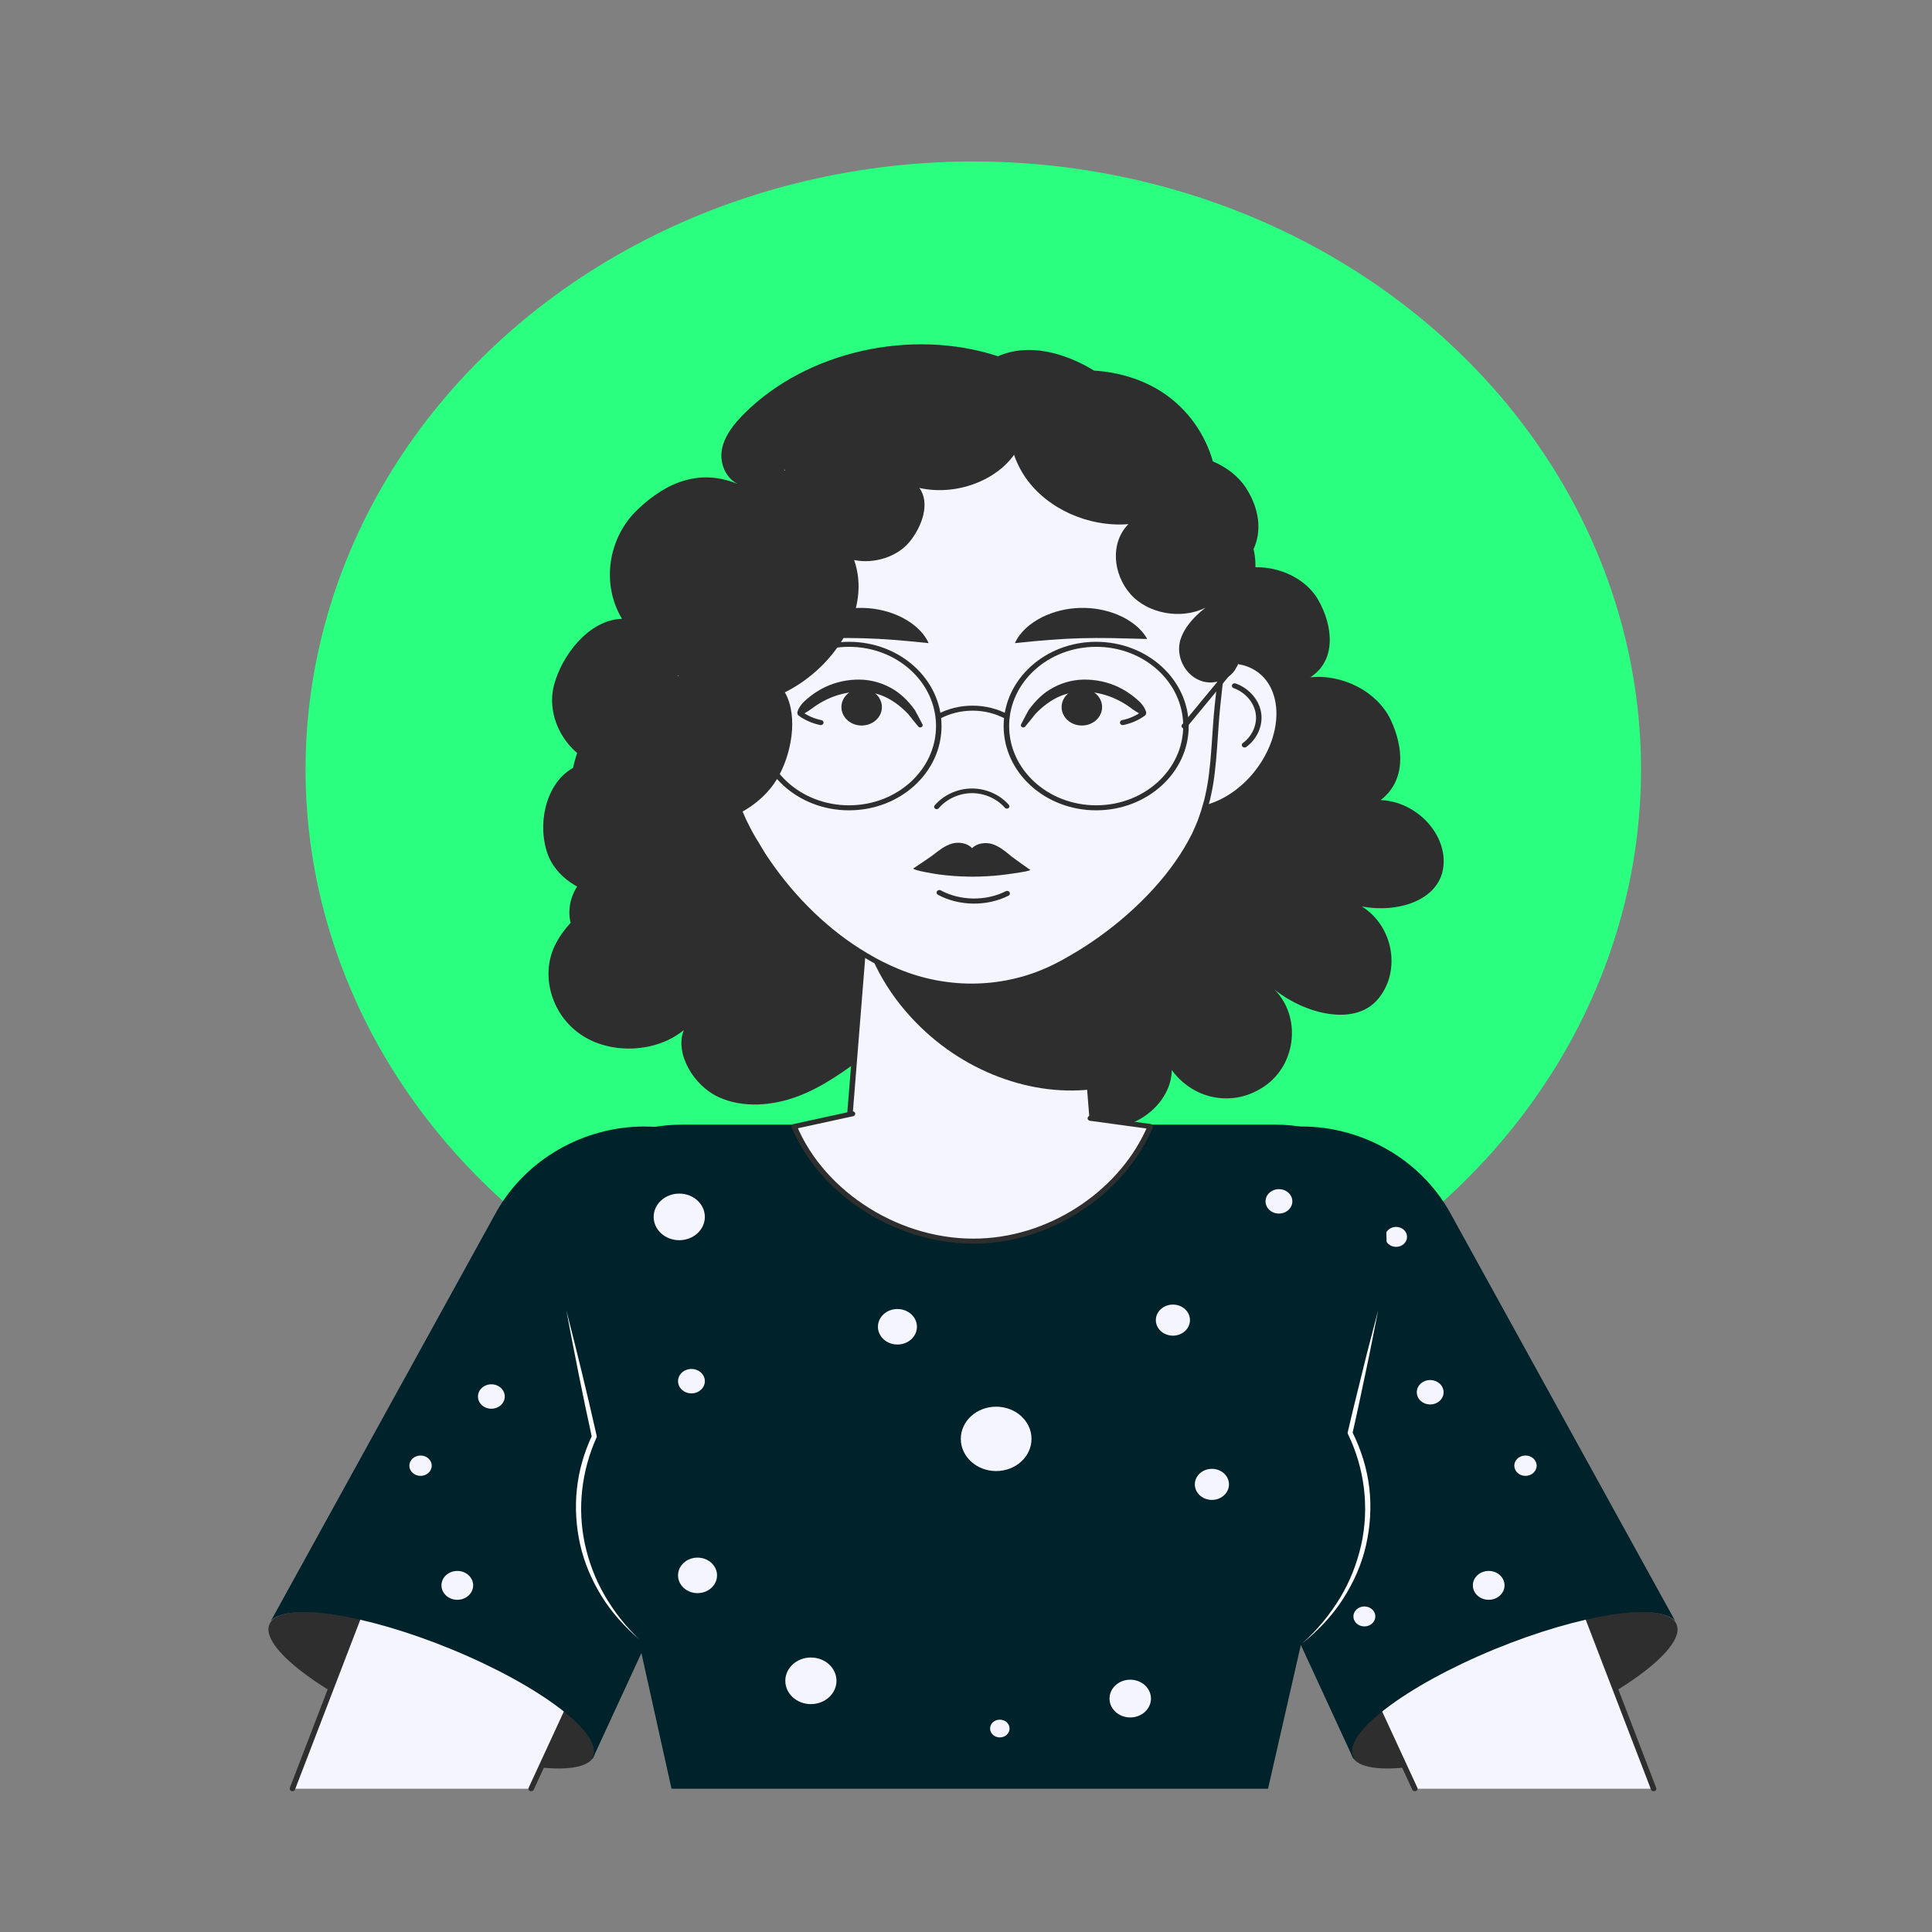 <?xml version="1.0" encoding="UTF-8" standalone="no"?>
<!-- Generator: Adobe Illustrator 27.5.0, SVG Export Plug-In . SVG Version: 6.00 Build 0)  -->

<svg
   xmlns:dc="http://purl.org/dc/elements/1.1/"
   xmlns:cc="http://creativecommons.org/ns#"
   xmlns:rdf="http://www.w3.org/1999/02/22-rdf-syntax-ns#"
   xmlns:svg="http://www.w3.org/2000/svg"
   xmlns="http://www.w3.org/2000/svg"
   xmlns:sodipodi="http://sodipodi.sourceforge.net/DTD/sodipodi-0.dtd"
   xmlns:inkscape="http://www.inkscape.org/namespaces/inkscape"
   version="1.1"
   x="0px"
   y="0px"
   viewBox="0 0 500 500"
   style="enable-background:new 0 0 500 500;"
   xml:space="preserve"
   id="svg1066"
   sodipodi:docname="user-2.svg"
   inkscape:version="0.92.3 (2405546, 2018-03-11)"><rect x="0" y="0" width="500" height="500" fill="#808080" stroke="none"/><defs
   id="defs1070">
	
	
	
	
	
	
</defs><sodipodi:namedview
   pagecolor="#ffffff"
   bordercolor="#666666"
   borderopacity="1"
   objecttolerance="10"
   gridtolerance="10"
   guidetolerance="10"
   inkscape:pageopacity="0"
   inkscape:pageshadow="2"
   inkscape:window-width="1280"
   inkscape:window-height="739"
   id="namedview1068"
   showgrid="false"
   inkscape:zoom="0.6675088"
   inkscape:cx="250"
   inkscape:cy="359.16432"
   inkscape:window-x="-9"
   inkscape:window-y="-9"
   inkscape:window-maximized="1"
   inkscape:current-layer="g675" />

<g
   id="g725"
   transform="matrix(2.85,0,0,2.595,-461.441,-125.431)">
		
			<circle
   r="60.618"
   id="ellipse519"
   cy="125.15"
   cx="250.264"
   style="fill:#2aff80"
   transform="matrix(0.252,-0.968,0.968,0.252,66.078,335.792)" />
		<g
   id="g723">
			<g
   id="g639">
				<path
   inkscape:connector-curvature="0"
   id="path521"
   d="m 287.284,128.128 c 2.3,-1.947 2.1,-5.245 0.905,-8.012 -1.194,-2.766 -4.307,-4.57 -7.301,-4.231 2.402,-1.686 2.078,-5.138 0.716,-7.737 -1.362,-2.6 -4.77,-3.911 -7.524,-2.896 2.561,-2.042 2.646,-5.417 0.984,-8.24 -0.695,-1.18 -1.776,-2.088 -3.017,-2.66 -0.702,-2.711 -2.265,-5.201 -4.532,-6.853 -1.821,-1.327 -4.018,-2.05 -6.26,-2.203 -2.609,-1.764 -5.935,-2.792 -8.715,-1.431 -7.885,-2.832 -17.366,-0.489 -23.024,5.69 -0.949,1.036 -1.822,2.227 -2.053,3.613 -0.231,1.386 0.361,2.992 1.655,3.539 -3.517,-1.712 -6.633,-0.374 -9.327,2.462 -2.695,2.835 -3.289,7.454 -1.4,10.879 -3.02,0.1 -5.455,3.649 -6.168,6.586 -0.714,2.937 0.737,6.263 3.375,7.738 -3.724,0.381 -5.103,5.501 -3.98,9.073 0.735,2.338 3.015,3.944 5.419,4.269 -2.065,1.025 -3.905,2.992 -4.748,4.926 -1.335,3.063 -0.257,6.989 2.456,8.941 2.712,1.951 6.778,1.726 9.257,-0.514 -0.847,2.345 0.907,5.529 3.126,6.665 2.22,1.136 4.944,0.89 7.247,-0.067 2.303,-0.957 4.273,-2.552 6.207,-4.125 -0.8,0.477 0.39,1.684 0.746,2.545 0.356,0.86 1.132,1.475 1.94,1.939 4.49,2.58 10.871,1.057 13.712,-3.272 -0.146,3.092 2.232,5.99 5.326,6.079 3.094,0.089 5.978,-2.686 6.009,-5.781 1.992,2.998 5.654,3.768 8.495,1.558 2.84,-2.21 3.25,-6.915 0.834,-9.583 2.619,2.337 7.198,3.755 9.361,0.992 2.164,-2.764 1.461,-7.304 -1.436,-9.285 3.231,0.689 6.977,-0.577 7.395,-3.854 0.419,-3.28 -2.379,-6.604 -5.68,-6.75 z"
   style="fill:#2e2e2e" />
				<g
   id="g527">
					
						<path
   inkscape:connector-curvature="0"
   id="path523"
   d="m 261.513,165.662 c 0.217,6.616 -4.971,12.103 -11.443,12.103 -6.336,0 -11.443,-5.26 -11.443,-11.714 0,-0.126 0,-0.262 0.009,-0.389 l 1.274,-17.472 0.163,-2.251 0.795,-10.855 h 18.403 l 0.823,11.262 0.181,2.459 z"
   style="fill:#f5f5ff;stroke:#2e2e2e;stroke-width:0.5;stroke-linecap:round;stroke-linejoin:round;stroke-miterlimit:10" />
					<path
   inkscape:connector-curvature="0"
   id="path525"
   d="m 260.966,156.985 c -5.8,0.71 -12.34,-2.08 -16.77,-7.74 -1.8,-2.29 -3.05,-4.81 -3.77,-7.36 l 0.52,-7.05 h 18.4 l 0.82,11.26 0.19,2.46 z"
   style="fill:#2e2e2e" />
				</g>
				<g
   id="g553">
					<g
   id="g539">
						<g
   id="g535">
							<g
   id="g533">
								<g
   id="g531">
									
										<path
   inkscape:connector-curvature="0"
   id="path529"
   d="m 267.099,118.571 c -2.312,3.713 -2.088,8.111 0.499,9.824 2.587,1.713 6.559,0.091 8.871,-3.622 2.312,-3.713 2.088,-8.111 -0.499,-9.823 -2.588,-1.714 -6.559,-0.092 -8.871,3.621 z"
   style="fill:#f5f5ff;stroke:#2e2e2e;stroke-width:0.5;stroke-linecap:round;stroke-linejoin:round;stroke-miterlimit:10" />
								</g>
							</g>
						</g>
						
							<path
   inkscape:connector-curvature="0"
   id="path537"
   d="m 274.023,116.731 c 1.121,0.438 1.972,1.502 2.154,2.691 0.182,1.189 -0.314,2.459 -1.253,3.211"
   style="fill:none;stroke:#2e2e2e;stroke-width:0.5;stroke-linecap:round;stroke-linejoin:round;stroke-miterlimit:10" />
					</g>
					<g
   id="g551">
						<g
   id="g547">
							<g
   id="g545">
								<g
   id="g543">
									
										<path
   inkscape:connector-curvature="0"
   id="path541"
   d="m 232.892,118.571 c 2.312,3.713 2.088,8.111 -0.499,9.824 -2.587,1.713 -6.559,0.091 -8.871,-3.622 -2.312,-3.713 -2.088,-8.111 0.499,-9.823 2.587,-1.714 6.559,-0.092 8.871,3.621 z"
   style="fill:#f5f5ff;stroke:#2e2e2e;stroke-width:0.5;stroke-linecap:round;stroke-linejoin:round;stroke-miterlimit:10" />
								</g>
							</g>
						</g>
						
							<path
   inkscape:connector-curvature="0"
   id="path549"
   d="m 225.968,116.731 c -1.121,0.438 -1.972,1.502 -2.154,2.691 -0.182,1.189 0.314,2.459 1.253,3.211"
   style="fill:none;stroke:#2e2e2e;stroke-width:0.5;stroke-linecap:round;stroke-linejoin:round;stroke-miterlimit:10" />
					</g>
				</g>
				
					<path
   inkscape:connector-curvature="0"
   id="path555"
   d="m 273.082,111.627 c 0,0.342 0,0.672 -0.025,0.984 -0.038,0.972 -0.126,1.944 -0.265,2.893 l -0.145,1.361 -0.07,0.737 -0.107,1.066 c -0.063,0.648 -0.107,1.285 -0.151,1.921 -0.025,0.407 -0.051,0.807 -0.076,1.208 -0.101,1.614 -0.196,3.205 -0.435,4.796 0,0.024 -0.013,0.053 -0.013,0.077 -0.051,0.3 -0.101,0.607 -0.164,0.907 -0.063,0.33 -0.126,0.654 -0.221,0.972 -0.114,0.477 -0.253,0.96 -0.417,1.449 -0.051,0.177 -0.114,0.342 -0.183,0.519 -0.126,0.354 -0.278,0.707 -0.429,1.072 -0.423,0.931 -0.922,1.844 -1.496,2.752 -2.392,3.783 -6.052,7.241 -9.725,9.539 -0.013,0.024 -0.038,0.035 -0.051,0.035 -0.448,0.289 -0.896,0.554 -1.338,0.795 -4.474,2.475 -9.769,2.61 -14.407,0.477 -0.959,-0.442 -1.887,-0.943 -2.783,-1.538 -0.013,0 -0.025,0 -0.038,-0.023 -3.553,-2.298 -6.601,-5.627 -8.898,-9.286 -0.164,-0.253 -0.316,-0.507 -0.473,-0.772 -0.076,-0.135 -0.151,-0.277 -0.227,-0.412 -0.126,-0.23 -0.252,-0.471 -0.385,-0.707 -0.366,-0.63 -0.688,-1.29 -0.978,-1.933 -0.076,-0.177 -0.164,-0.354 -0.234,-0.542 -1.079,-2.575 -1.464,-5.45 -1.716,-8.278 -0.044,-0.442 -0.082,-0.89 -0.12,-1.332 -0.044,-0.495 -0.089,-0.99 -0.126,-1.479 l -0.126,-1.326 c -0.032,-0.147 -0.057,-0.289 -0.082,-0.43 -0.038,-0.159 -0.063,-0.318 -0.082,-0.477 -0.114,-0.607 -0.202,-1.214 -0.271,-1.844 -0.113,-1.019 -0.177,-2.092 -0.177,-3.182 0,-0.088 0,-0.189 0.013,-0.277 0,-0.684 0.031,-1.355 0.088,-2.021 0.05,-0.566 0.126,-1.125 0.221,-1.673 0.53,-3.358 1.716,-6.481 3.433,-9.221 0.429,-0.689 0.889,-1.349 1.382,-1.986 4.903,-6.342 13.283,-10.032 21.85,-8.652 6.853,1.104 12.416,5.326 15.761,10.755 0.101,0.141 0.183,0.289 0.284,0.448 1.502,2.587 2.575,5.485 3.073,8.59 0,0.023 0.013,0.041 0.013,0.065 0.088,0.548 0.158,1.108 0.208,1.673 0.063,0.666 0.095,1.337 0.095,2.021 0.013,0.091 0.013,0.191 0.013,0.279 z"
   style="fill:#f5f5ff;stroke:#2e2e2e;stroke-width:0.509;stroke-linecap:round;stroke-linejoin:round;stroke-miterlimit:10" />
				<g
   id="g561">
					<path
   inkscape:connector-curvature="0"
   id="path557"
   d="m 252.752,84.478 c 2.458,2.254 3.061,6.132 1.393,8.969 -1.668,2.836 -5.452,4.371 -8.753,3.55 1.023,1.533 0.219,3.884 -0.882,5.367 -1.102,1.483 -3.183,2.237 -5.04,1.826 1.572,4.896 -1.635,10.635 -6.288,13.194 1.258,2.427 0.585,6.299 -0.742,8.693 -1.327,2.394 -3.905,4.119 -6.718,4.495 1.86,2.093 2.519,5.436 1.536,8.014 -0.982,2.578 -3.484,4.573 -6.319,5.041 -2.314,0.381 -5.846,-0.212 -6.854,-2.233 -1.008,-2.021 -0.362,-4.668 1.478,-6.059 -1.065,-2.17 -1.723,-4.201 -1.857,-6.594 -0.167,-2.967 0.449,-6.034 2.152,-8.523 1.703,-2.489 4.576,-4.324 7.69,-4.476 -2.686,-3.812 -3.349,-8.345 -1.392,-12.541 1.958,-4.196 6.276,-7.309 11.046,-7.961 -0.048,-2.625 0.967,-5.155 3.099,-6.819 2.131,-1.663 5.076,-2.336 7.767,-1.774 0.692,-1.574 3.166,-2.501 4.933,-2.776 1.767,-0.274 3.662,0.375 4.842,1.659"
   style="fill:#2e2e2e" />
					<path
   inkscape:connector-curvature="0"
   id="path559"
   d="m 254.814,85.655 c -1.803,3.155 -1.701,7.307 0.257,10.369 1.958,3.062 5.683,4.898 9.304,4.585 -1.685,1.877 -1.394,4.985 0.175,6.96 1.569,1.976 4.617,2.588 6.827,1.371 -1.13,0.949 -2.285,2.382 -2.391,3.854 -0.107,1.472 0.737,3.054 2.144,3.501 1.407,0.447 3.174,-0.612 3.186,-2.088 0.032,-4.153 2.577,-8.057 1.178,-11.968 -1.398,-3.911 -4.544,-7.16 -8.407,-8.684 -1.377,-5.346 -6.753,-7.974 -12.273,-7.9 z"
   style="fill:#2e2e2e" />
				</g>
				<g
   id="g637">
					<g
   id="g575">
						<g
   id="g567">
							
								<circle
   id="circle563"
   r="8.153"
   cy="120.746"
   cx="239.004"
   style="fill:none;stroke:#2e2e2e;stroke-width:0.5;stroke-linecap:round;stroke-linejoin:round;stroke-miterlimit:10" />
							
								<circle
   id="circle565"
   r="8.153"
   cy="120.746"
   cx="261.449"
   style="fill:none;stroke:#2e2e2e;stroke-width:0.5;stroke-linecap:round;stroke-linejoin:round;stroke-miterlimit:10" />
						</g>
						
							<path
   inkscape:connector-curvature="0"
   id="path569"
   d="m 247.161,119.785 c 0.901,-0.525 1.948,-0.825 3.065,-0.825 1.133,0 2.194,0.309 3.103,0.847"
   style="fill:none;stroke:#2e2e2e;stroke-width:0.5;stroke-linecap:round;stroke-linejoin:round;stroke-miterlimit:10" />
						
							<line
   id="line571"
   y2="114.606"
   x2="226.24"
   y1="120.746"
   x1="230.851"
   style="fill:none;stroke:#2e2e2e;stroke-width:0.5;stroke-linecap:round;stroke-linejoin:round;stroke-miterlimit:10" />
						
							<line
   id="line573"
   y2="114.606"
   x2="274.063"
   y1="120.746"
   x1="269.451"
   style="fill:none;stroke:#2e2e2e;stroke-width:0.5;stroke-linecap:round;stroke-linejoin:round;stroke-miterlimit:10" />
					</g>
					<g
   id="g585">
						<g
   id="g579">
							<path
   inkscape:connector-curvature="0"
   id="path577"
   d="m 254.069,112.475 c 0.472,-1.148 1.409,-1.993 2.448,-2.577 1.051,-0.578 2.242,-0.893 3.447,-0.933 1.205,-0.041 2.411,0.2 3.495,0.704 1.074,0.511 2.062,1.284 2.625,2.391 l -3.212,-0.087 c -0.973,-0.018 -1.898,-0.014 -2.814,0.013 -0.916,0.029 -1.837,0.081 -2.804,0.163 -0.974,0.078 -1.966,0.189 -3.185,0.326 z"
   style="fill:#2e2e2e" />
						</g>
						<g
   id="g583">
							<path
   inkscape:connector-curvature="0"
   id="path581"
   d="m 246.234,112.475 c -1.22,-0.137 -2.211,-0.248 -3.186,-0.326 -0.966,-0.082 -1.887,-0.135 -2.803,-0.163 -0.917,-0.026 -1.841,-0.031 -2.814,-0.013 l -3.212,0.087 c 0.563,-1.107 1.551,-1.88 2.625,-2.391 1.084,-0.505 2.29,-0.746 3.495,-0.704 1.205,0.04 2.396,0.355 3.447,0.933 1.039,0.584 1.976,1.429 2.448,2.577 z"
   style="fill:#2e2e2e" />
						</g>
					</g>
					<g
   id="g627">
						<g
   id="g605">
							<g
   id="g603">
								<g
   id="g601">
									<g
   id="g599">
										<g
   id="g597">
											<g
   id="g595">
												<g
   id="g589">
													<path
   inkscape:connector-curvature="0"
   id="path587"
   d="m 254.63,120.573 c 0.217,-0.482 0.459,-0.949 0.688,-1.424 l 0.019,-0.029 c 0.571,-0.858 1.287,-1.687 2.244,-2.229 0.939,-0.558 2.069,-0.84 3.165,-0.772 1.089,0.054 2.162,0.381 3.087,0.944 0.462,0.278 0.883,0.611 1.272,0.971 0.387,0.353 0.735,0.783 0.878,1.305 l 0.002,0.009 c 0.035,0.128 -0.04,0.259 -0.168,0.294 -0.055,0.015 -0.111,0.009 -0.159,-0.012 -0.515,-0.226 -0.85,-0.524 -1.221,-0.817 -0.368,-0.287 -0.761,-0.536 -1.169,-0.745 -0.807,-0.424 -1.695,-0.669 -2.593,-0.74 -0.893,-0.072 -1.785,0.088 -2.596,0.482 -0.806,0.402 -1.534,1.014 -2.158,1.742 l 0.019,-0.028 c -0.313,0.424 -0.612,0.857 -0.937,1.275 -0.074,0.096 -0.212,0.113 -0.308,0.039 -0.081,-0.065 -0.106,-0.175 -0.065,-0.265 z"
   style="fill:#2e2e2e" />
												</g>
												<path
   inkscape:connector-curvature="0"
   id="path591"
   d="m 258.315,118.721 c 0.073,-1.013 0.953,-1.775 1.966,-1.702 1.013,0.073 1.775,0.953 1.702,1.966 -0.073,1.013 -0.953,1.775 -1.966,1.702 -1.013,-0.073 -1.775,-0.953 -1.702,-1.966 z"
   style="fill:#2e2e2e" />
												
													<path
   inkscape:connector-curvature="0"
   id="path593"
   d="m 263.86,120.399 c 0.676,-0.151 1.317,-0.458 1.858,-0.891"
   style="fill:none;stroke:#2e2e2e;stroke-width:0.5;stroke-linecap:round;stroke-linejoin:round;stroke-miterlimit:10" />
											</g>
										</g>
									</g>
								</g>
							</g>
						</g>
						<g
   id="g625">
							<g
   id="g623">
								<g
   id="g621">
									<g
   id="g619">
										<g
   id="g617">
											<g
   id="g615">
												<g
   id="g609">
													<path
   inkscape:connector-curvature="0"
   id="path607"
   d="m 245.299,120.798 c -0.324,-0.418 -0.624,-0.85 -0.937,-1.275 l 0.019,0.028 c -0.624,-0.727 -1.352,-1.339 -2.158,-1.742 -0.811,-0.394 -1.702,-0.555 -2.596,-0.482 -0.898,0.072 -1.786,0.316 -2.593,0.74 -0.407,0.209 -0.8,0.458 -1.169,0.745 -0.372,0.293 -0.707,0.592 -1.221,0.817 -0.121,0.053 -0.262,-0.002 -0.315,-0.123 -0.023,-0.052 -0.026,-0.108 -0.012,-0.159 l 0.003,-0.009 c 0.143,-0.522 0.49,-0.952 0.878,-1.305 0.389,-0.359 0.81,-0.692 1.272,-0.971 0.924,-0.563 1.998,-0.889 3.087,-0.943 1.096,-0.068 2.226,0.214 3.165,0.772 0.957,0.542 1.673,1.371 2.244,2.229 l 0.019,0.029 c 0.229,0.475 0.471,0.942 0.688,1.424 0.05,0.111 0.001,0.24 -0.11,0.29 -0.095,0.043 -0.203,0.013 -0.264,-0.065 z"
   style="fill:#2e2e2e" />
												</g>
												<path
   inkscape:connector-curvature="0"
   id="path611"
   d="m 241.988,118.721 c -0.073,-1.013 -0.953,-1.775 -1.966,-1.702 -1.013,0.073 -1.775,0.953 -1.702,1.966 0.073,1.013 0.953,1.775 1.966,1.702 1.013,-0.073 1.775,-0.953 1.702,-1.966 z"
   style="fill:#2e2e2e" />
												
													<path
   inkscape:connector-curvature="0"
   id="path613"
   d="m 236.443,120.399 c -0.676,-0.151 -1.317,-0.458 -1.858,-0.891"
   style="fill:none;stroke:#2e2e2e;stroke-width:0.5;stroke-linecap:round;stroke-linejoin:round;stroke-miterlimit:10" />
											</g>
										</g>
									</g>
								</g>
							</g>
						</g>
					</g>
					
						<path
   inkscape:connector-curvature="0"
   id="path629"
   d="m 246.965,128.801 c 0.765,-0.984 1.964,-1.587 3.179,-1.597 1.215,-0.01 2.42,0.572 3.194,1.544"
   style="fill:none;stroke:#2e2e2e;stroke-width:0.464;stroke-linecap:round;stroke-linejoin:round;stroke-miterlimit:10" />
					<g
   id="g635">
						<path
   inkscape:connector-curvature="0"
   id="path631"
   d="m 250.345,135.765 c 0.819,-0.005 1.638,-0.057 2.451,-0.156 0.249,-0.03 2.683,-0.365 2.666,-0.518 0,0 -1.253,-0.963 -1.688,-1.333 l -0.193,-0.173 c -0.466,-0.417 -0.948,-0.849 -1.555,-1.066 -0.593,-0.204 -1.387,-0.114 -1.845,0.406 -0.445,-0.533 -1.235,-0.644 -1.837,-0.455 -0.609,0.2 -1.102,0.619 -1.58,1.023 l -0.195,0.165 c -0.446,0.357 -1.726,1.289 -1.726,1.289 -0.018,0.199 2.098,0.565 2.341,0.6 0.892,0.129 1.792,0.201 2.694,0.215 0.154,0.003 0.31,0.004 0.467,0.003 z"
   style="fill:#2e2e2e" />
						
							<path
   inkscape:connector-curvature="0"
   id="path633"
   d="m 247.212,137.354 c 1.845,1.094 4.272,1.129 6.148,0.088"
   style="fill:#f5f5ff;stroke:#2e2e2e;stroke-width:0.509;stroke-linecap:round;stroke-linejoin:round;stroke-miterlimit:10" />
					</g>
				</g>
			</g>
			<g
   id="g677">
				<g
   id="g655">
					<path
   inkscape:connector-curvature="0"
   id="path641"
   d="m 199.252,221.011 c 8.121,3.665 15.536,4.794 16.56,2.523 1.025,-2.271 -4.728,-7.083 -12.849,-10.748 -8.121,-3.665 -15.536,-4.794 -16.561,-2.523 -1.024,2.272 4.728,7.084 12.85,10.748 z"
   style="fill:#2e2e2e" />
					
						<path
   inkscape:connector-curvature="0"
   id="path643"
   d="m 210.143,226.724 8.24,-19.59 1.36,-3.25 2.25,-5.35 1.49,-3.54 2.53,-6.04 2.18,-5.18 c 3.02,-7.19 0.15,-15.19 -6.23,-17.43 -1.11,-0.39 -2.26,-0.58 -3.39,-0.58 -1.01,0 -2.01,0.15 -2.99,0.43 -3.95,1.11 -7.47,4.4 -9.08,8.99 l -4.76,13.6 -2.36,6.74 -10.82,30.91 c -0.03,0.1 -0.07,0.19 -0.1,0.29"
   style="fill:#f5f5ff;stroke:#2e2e2e;stroke-width:0.5;stroke-linecap:round;stroke-linejoin:round;stroke-miterlimit:10" />
					<path
   inkscape:connector-curvature="0"
   id="path645"
   d="m 186.496,210.009 c 1.501,-1.895 8.615,-0.702 16.381,2.794 8.123,3.668 13.883,8.48 12.849,10.757 -0.025,0.049 -0.049,0.086 -0.086,0.135 l 0.086,0.037 17.555,-41.794 c 3.52,-8.258 -0.283,-17.674 -8.283,-20.467 -1.514,-0.529 -3.052,-0.788 -4.591,-0.788 -5.477,0 -10.732,3.249 -13.428,8.517 z"
   style="fill:#00222b" />
					<g
   id="g653">
						<circle
   id="circle647"
   r="1.015"
   cy="194.509"
   cx="200.097"
   style="fill:#f5f5ff" />
						<path
   inkscape:connector-curvature="0"
   id="path649"
   d="m 201.997,206.444 c 0,0.795 0.644,1.439 1.439,1.439 0.795,0 1.439,-0.644 1.439,-1.439 0,-0.795 -0.644,-1.439 -1.439,-1.439 -0.795,0 -1.439,0.644 -1.439,1.439 z"
   style="fill:#f5f5ff" />
						<path
   inkscape:connector-curvature="0"
   id="path651"
   d="m 207.745,187.61 c 0,0.673 -0.545,1.218 -1.217,1.218 -0.672,0 -1.217,-0.545 -1.217,-1.218 0,-0.672 0.545,-1.217 1.217,-1.217 0.672,0 1.217,0.545 1.217,1.217 z"
   style="fill:#f5f5ff" />
					</g>
				</g>
				<g
   id="g675">
					<path
   inkscape:connector-curvature="0"
   id="path657"
   d="m 301.277,221.011 c -8.121,3.665 -15.536,4.794 -16.561,2.523 -1.025,-2.271 4.728,-7.083 12.849,-10.748 8.121,-3.665 15.536,-4.794 16.561,-2.523 1.025,2.272 -4.728,7.084 -12.849,10.748 z"
   style="fill:#2e2e2e" />
					
						<path
   inkscape:connector-curvature="0"
   id="path659"
   d="m 290.386,226.724 -8.24,-19.59 -1.36,-3.25 -2.25,-5.35 -1.49,-3.54 -2.53,-6.04 -2.18,-5.18 c -3.02,-7.19 -0.15,-15.19 6.23,-17.43 1.11,-0.39 2.26,-0.58 3.39,-0.58 1.01,0 2.01,0.15 2.99,0.43 3.95,1.11 7.47,4.4 9.08,8.99 l 4.76,13.6 2.36,6.74 10.82,30.91 c 0.03,0.1 0.07,0.19 0.1,0.29"
   style="fill:#f5f5ff;stroke:#2e2e2e;stroke-width:0.5;stroke-linecap:round;stroke-linejoin:round;stroke-miterlimit:10" />
					<path
   inkscape:connector-curvature="0"
   id="path661"
   d="m 314.032,210.009 c -1.501,-1.895 -8.615,-0.702 -16.381,2.794 -8.123,3.668 -13.883,8.48 -12.849,10.757 0.025,0.049 0.049,0.086 0.086,0.135 l -0.086,0.037 -17.555,-41.794 c -3.52,-8.258 0.283,-17.674 8.283,-20.467 1.514,-0.529 3.052,-0.788 4.591,-0.788 5.477,0 10.732,3.249 13.428,8.517 z"
   style="fill:#00222b" />
					<g
   id="g673">
						<path
   inkscape:connector-curvature="0"
   id="path663"
   d="m 289.677,171.69 c 0,0.55 -0.446,0.996 -0.996,0.996 -0.55,0 -0.996,-0.446 -0.996,-0.996 0,-0.55 0.446,-0.996 0.996,-0.996 0.55,-10e-4 0.996,0.445 0.996,0.996 z"
   style="fill:#f5f5ff" />
						<circle
   id="circle665"
   r="1.015"
   cy="194.509"
   cx="300.432"
   style="fill:#f5f5ff" />
						<path
   inkscape:connector-curvature="0"
   id="path667"
   d="m 292.997,187.185 c 0,0.672 -0.545,1.217 -1.218,1.217 -0.672,0 -1.217,-0.545 -1.217,-1.217 0,-0.672 0.545,-1.217 1.217,-1.217 0.673,0 1.218,0.545 1.218,1.217 z"
   style="fill:#f5f5ff" />
						<path
   inkscape:connector-curvature="0"
   id="path669"
   d="m 298.531,206.444 c 0,0.795 -0.644,1.439 -1.439,1.439 -0.795,0 -1.439,-0.644 -1.439,-1.439 0,-0.795 0.644,-1.439 1.439,-1.439 0.795,0 1.439,0.644 1.439,1.439 z"
   style="fill:#f5f5ff" />
						<path
   inkscape:connector-curvature="0"
   id="path671"
   d="m 286.799,209.543 c 0,0.55 -0.446,0.996 -0.996,0.996 -0.55,0 -0.996,-0.446 -0.996,-0.996 0,-0.55 0.446,-0.996 0.996,-0.996 0.55,0 0.996,0.446 0.996,0.996 z"
   style="fill:#f5f5ff" />
					</g>
				</g>
			</g>
			<g
   id="g721">
				<g
   id="g695">
					<g
   id="g681"
   style="fill:#00222b">
						<path
   inkscape:connector-curvature="0"
   id="path679"
   d="m 286.976,179.004 -2.56,12.24 c 0.51,1.12 0.91,2.3 1.18,3.53 0.28,1.28 0.43,2.6 0.43,3.96 0,1.62 -0.21,3.2 -0.62,4.7 -0.34,1.3 -0.82,2.54 -1.43,3.7 -1,1.92 -2.32,3.65 -3.91,5.1 l -3.01,14.49 h -54.17 l -3.01,-14.9 c -1.09,-1.06 -2.05,-2.27 -2.85,-3.58 -0.95,-1.56 -1.68,-3.27 -2.13,-5.09 -0.35,-1.41 -0.54,-2.89 -0.54,-4.42 0,-1.55 0.2,-3.06 0.56,-4.5 0.23,-0.91 0.52,-1.79 0.87,-2.64 l -2.54,-12.59 c -1.09,-4.64 -0.88,-9.18 0.76,-12.6 1.35,-2.84 3.69,-4.9 7.09,-5.63 0.86,-0.18 1.8,-0.28 2.81,-0.28 h 53.74 c 1,0 1.92,0.1 2.76,0.28 3.22,0.7 5.27,2.69 6.37,5.42 1.41,3.45 1.31,8.08 0.2,12.81 z"
   style="fill:#00222b" />
					</g>
					<g
   id="g691">
						<g
   id="g685">
							<path
   inkscape:connector-curvature="0"
   id="path683"
   d="m 287.057,178.999 c -0.376,2.05 -0.723,4.107 -1.128,6.151 -0.394,2.047 -0.782,4.094 -1.206,6.135 l -0.015,-0.137 c 0.8,1.758 1.335,3.644 1.543,5.569 0.202,1.926 0.089,3.878 -0.307,5.769 -0.392,1.894 -1.135,3.703 -2.107,5.362 -0.975,1.662 -2.251,3.128 -3.684,4.387 1.373,-1.331 2.517,-2.873 3.435,-4.53 0.918,-1.66 1.548,-3.462 1.93,-5.308 0.743,-3.7 0.314,-7.617 -1.215,-11.066 -0.02,-0.044 -0.024,-0.093 -0.015,-0.137 0.427,-2.04 0.889,-4.072 1.347,-6.106 0.443,-2.035 0.948,-4.059 1.422,-6.089 z"
   style="fill:#ffffff" />
						</g>
						<g
   id="g689">
							<path
   inkscape:connector-curvature="0"
   id="path687"
   d="m 219.959,211.827 c -1.33,-1.25 -2.509,-2.684 -3.414,-4.289 -0.899,-1.604 -1.58,-3.343 -1.953,-5.154 -0.366,-1.811 -0.479,-3.676 -0.3,-5.519 0.171,-1.844 0.654,-3.653 1.372,-5.355 l -0.013,0.132 c -0.838,-4.201 -1.598,-8.418 -2.318,-12.642 0.974,4.174 1.907,8.355 2.762,12.553 0.009,0.045 0.003,0.092 -0.013,0.132 -1.366,3.337 -1.759,7.069 -1.066,10.614 0.349,1.77 0.931,3.499 1.776,5.105 0.845,1.603 1.899,3.106 3.167,4.423 z"
   style="fill:#ffffff" />
						</g>
					</g>
					
						<path
   inkscape:connector-curvature="0"
   id="path693"
   d="m 260.921,159.863 5.445,0.817 c -2.42,6.28 -8.63,11.13 -15.41,11.42 -7.28,0.32 -14.36,-4.66 -16.93,-11.42 l 5.293,-1.266"
   style="fill:#f5f5ff;stroke:#2e2e2e;stroke-width:0.5;stroke-linecap:round;stroke-linejoin:round;stroke-miterlimit:10" />
				</g>
				<g
   id="g719">
					<path
   inkscape:connector-curvature="0"
   id="path697"
   d="m 225.914,186.078 c 0,0.673 -0.545,1.218 -1.217,1.218 -0.672,0 -1.217,-0.545 -1.217,-1.218 0,-0.672 0.545,-1.217 1.217,-1.217 0.672,0 1.217,0.545 1.217,1.217 z"
   style="fill:#f5f5ff" />
					<path
   inkscape:connector-curvature="0"
   id="path699"
   d="m 237.868,215.963 c 0,1.284 -1.041,2.324 -2.324,2.324 -1.284,0 -2.324,-1.041 -2.324,-2.324 0,-1.283 1.041,-2.324 2.324,-2.324 1.283,-0.001 2.324,1.04 2.324,2.324 z"
   style="fill:#f5f5ff" />
					<path
   inkscape:connector-curvature="0"
   id="path701"
   d="m 273.508,196.372 c 0,0.856 -0.694,1.55 -1.55,1.55 -0.856,0 -1.55,-0.694 -1.55,-1.55 0,-0.856 0.694,-1.549 1.55,-1.549 0.856,-0.001 1.55,0.693 1.55,1.549 z"
   style="fill:#f5f5ff" />
					<circle
   id="circle703"
   r="3.21"
   cy="191.834"
   cx="252.367"
   style="fill:#f5f5ff" />
					<path
   inkscape:connector-curvature="0"
   id="path705"
   d="m 279.263,168.148 c 0,0.672 -0.545,1.217 -1.218,1.217 -0.672,0 -1.217,-0.545 -1.217,-1.217 0,-0.672 0.545,-1.217 1.217,-1.217 0.673,-0.001 1.218,0.544 1.218,1.217 z"
   style="fill:#f5f5ff" />
					<path
   inkscape:connector-curvature="0"
   id="path707"
   d="m 225.914,169.697 c 0,1.284 -1.041,2.324 -2.324,2.324 -1.284,0 -2.324,-1.041 -2.324,-2.324 0,-1.284 1.041,-2.324 2.324,-2.324 1.283,0 2.324,1.041 2.324,2.324 z"
   style="fill:#f5f5ff" />
					<circle
   id="circle709"
   r="1.882"
   cy="217.734"
   cx="264.542"
   style="fill:#f5f5ff" />
					<circle
   id="circle711"
   r="1.771"
   cy="205.448"
   cx="225.25"
   style="fill:#f5f5ff" />
					<path
   inkscape:connector-curvature="0"
   id="path713"
   d="m 269.966,179.991 c 0,0.856 -0.694,1.55 -1.549,1.55 -0.855,0 -1.55,-0.694 -1.55,-1.55 0,-0.856 0.694,-1.549 1.55,-1.549 0.856,0 1.549,0.693 1.549,1.549 z"
   style="fill:#f5f5ff" />
					<circle
   id="circle715"
   r="1.771"
   cy="180.655"
   cx="243.402"
   style="fill:#f5f5ff" />
					<path
   inkscape:connector-curvature="0"
   id="path717"
   d="m 253.585,220.722 c 0,0.489 -0.396,0.885 -0.885,0.885 -0.489,0 -0.885,-0.396 -0.885,-0.885 0,-0.489 0.396,-0.885 0.885,-0.885 0.488,0 0.885,0.396 0.885,0.885 z"
   style="fill:#f5f5ff" />
				</g>
			</g>
		</g>
	</g>
</svg>